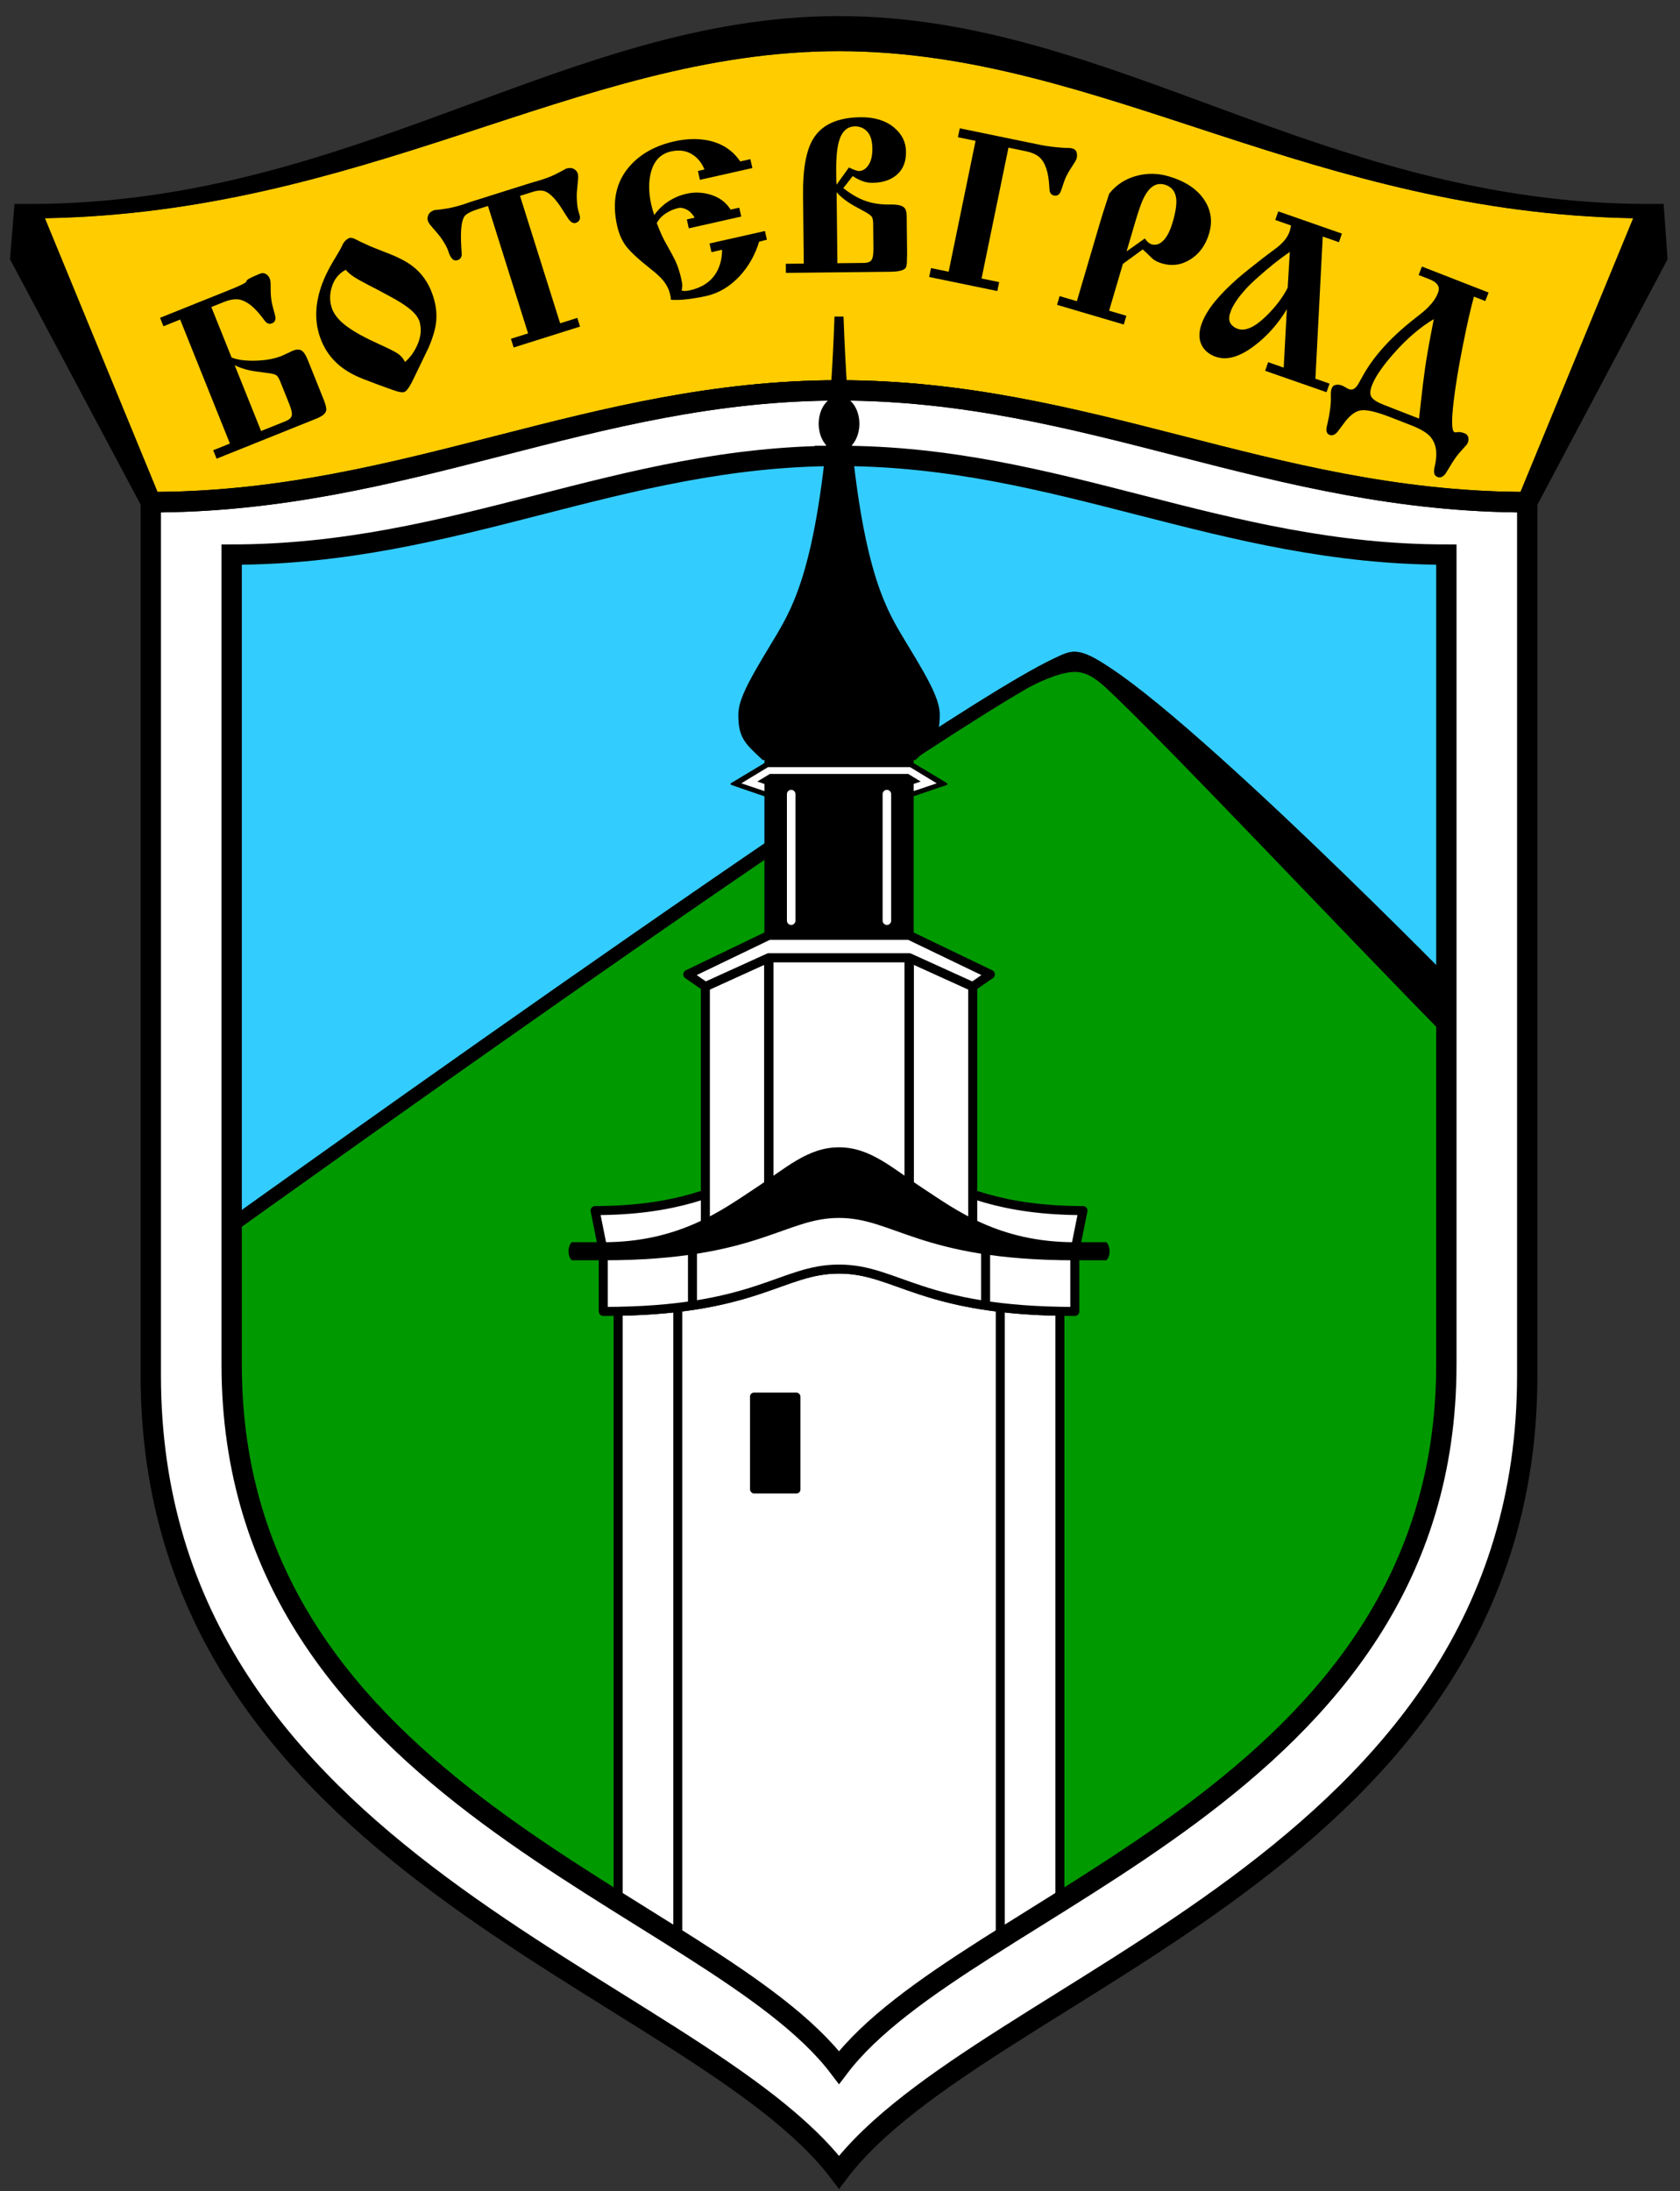 <?xml version="1.0" encoding="UTF-8" standalone="no"?>
<!-- Created with Inkscape (http://www.inkscape.org/) -->
<svg xmlns:dc="http://purl.org/dc/elements/1.1/" xmlns:cc="http://creativecommons.org/ns#" xmlns:rdf="http://www.w3.org/1999/02/22-rdf-syntax-ns#" xmlns:svg="http://www.w3.org/2000/svg" xmlns="http://www.w3.org/2000/svg" xmlns:sodipodi="http://sodipodi.sourceforge.net/DTD/sodipodi-0.dtd" xmlns:inkscape="http://www.inkscape.org/namespaces/inkscape" width="744" height="970" id="svg2" version="1.1" inkscape:version="0.48.4 r9939" sodipodi:docname="Botevgrad_COA.svg">
  <rect width="100%" height="100%" fill="#333333" stroke="none"/>
  <defs id="defs4"/>
  <sodipodi:namedview id="base" pagecolor="#ffffff" bordercolor="#666666" borderopacity="1.0" inkscape:pageopacity="0" inkscape:pageshadow="2" inkscape:zoom="0.70710678" inkscape:cx="533.40233" inkscape:cy="624.67184" inkscape:document-units="px" inkscape:current-layer="layer1" showgrid="true" inkscape:window-width="1280" inkscape:window-height="972" inkscape:window-x="-8" inkscape:window-y="-8" inkscape:window-maximized="1" showguides="false" inkscape:snap-global="true" inkscape:snap-from-guide="true" inkscape:snap-bbox="false" inkscape:snap-page="true" inkscape:guide-bbox="true" inkscape:object-nodes="false" inkscape:object-paths="false" inkscape:snap-nodes="true" showborder="false" inkscape:showpageshadow="true">
    <sodipodi:guide orientation="1,0" position="371.573,875.218" id="guide4299"/>
  </sodipodi:namedview>
  <g inkscape:label="Layer 1" inkscape:groupmode="layer" id="layer1" transform="translate(0,-82.362)" style="display:inline">
    <path style="fill:#ffcc00;fill-opacity:1;stroke:none" d="m 371.562,22.656 c -58.696,0 -111.575,18.657 -168.219,37.125 C 148.464,77.674 89.987,95.345 19.875,96.594 L 69.75,217.75 c 110.225,-0.868 191.104,-49.438 301.812,-49.438 110.7,0 191.601,48.562 301.812,49.438 L 723.281,96.594 C 653.169,95.344 594.687,77.643 539.812,59.75 483.175,41.282 430.259,22.656 371.562,22.656 z" id="rect3793" transform="translate(0,82.362)" inkscape:connector-curvature="0" sodipodi:nodetypes="ssccsccss"/>
    <path style="fill:#009900;fill-opacity:1;stroke:none" d="m 640.531,459.031 c -22.271,-22.618 -52.967,-54.663 -81.688,-84.5 -14.711,-15.283 -28.798,-29.875 -40.781,-42.094 -11.983,-12.218 -21.864,-22.049 -28.125,-27.844 -1.335,-1.235 -2.575,-2.313 -3.781,-3.219 -1.206,-0.905 -2.362,-1.66 -3.5,-2.25 -1.138,-0.59 -2.245,-1.025 -3.375,-1.312 -1.13,-0.288 -2.285,-0.406 -3.469,-0.406 -1.796,0.032 -3.803,0.378 -5.875,0.938 -2.072,0.56 -4.225,1.32 -6.219,2.125 -3.988,1.61 -7.451,3.418 -9,4.312 -5.858,3.382 -12.654,7.548 -20.25,12.312 -7.596,4.765 -15.993,10.128 -25,16 -18.013,11.743 -38.49,25.485 -60.125,40.188 -21.635,14.703 -44.428,30.367 -67.031,46.062 -45.206,31.391 -89.684,62.816 -122.875,86.375 -33.191,23.559 -55.094,39.25 -55.094,39.25 l -1.75,-2.438 0,61.469 c 0,190.758 212.819,237.075 268.969,311.219 C 427.712,841.075 640.531,794.758 640.531,604 l 0,-144.969 z" id="path4609" transform="translate(0,82.362)" inkscape:connector-curvature="0"/>
    <path style="fill:#33ccff;fill-opacity:1;stroke:none" d="m 371.562,201.812 c -97.401,0 -169.185,43.688 -268.969,43.688 l 0,293.344 c 1.337,-0.959 21.199,-15.187 53.344,-38 33.2,-23.562 77.706,-54.998 122.938,-86.406 22.616,-15.704 45.403,-31.401 67.062,-46.125 21.659,-14.724 42.19,-28.476 60.25,-40.25 9.03,-5.887 17.428,-11.278 25.062,-16.062 7.635,-4.784 14.506,-8.962 20.438,-12.406 5.932,-3.444 10.948,-6.149 14.906,-8.031 1.972,-0.938 3.588,-1.715 5.062,-2.25 1.475,-0.535 2.809,-0.829 4.219,-0.812 l 0.031,0 c 1.105,0.017 2.222,0.208 3.375,0.531 1.153,0.323 2.349,0.782 3.594,1.375 2.489,1.185 5.196,2.868 8.312,4.906 3.116,2.038 6.56,4.495 10.25,7.281 3.69,2.786 7.628,5.902 11.781,9.312 8.307,6.821 17.426,14.768 26.875,23.25 9.449,8.482 19.227,17.499 28.812,26.531 9.585,9.033 18.976,18.067 27.688,26.531 8.711,8.464 16.74,16.356 23.562,23.125 12.358,12.261 18.895,18.933 20.375,20.438 l 0,-186.281 c -99.784,0 -171.567,-43.688 -268.969,-43.688 z" id="rect4599" transform="translate(0,82.362)" inkscape:connector-curvature="0"/>
    <path style="font-size:medium;font-style:normal;font-variant:normal;font-weight:normal;font-stretch:normal;text-indent:0;text-align:start;text-decoration:none;line-height:normal;letter-spacing:normal;word-spacing:normal;text-transform:none;direction:ltr;block-progression:tb;writing-mode:lr-tb;text-anchor:start;baseline-shift:baseline;color:#000000;fill:#000000;fill-opacity:1;stroke:none;stroke-width:6;marker:none;visibility:visible;display:inline;overflow:visible;enable-background:accumulate;font-family:Sans;-inkscape-font-specification:Sans" d="m 475.875,370.875 c -2.82,-0.033 -5.337,1.186 -9.281,3.062 -3.958,1.883 -8.974,4.587 -14.906,8.031 -11.864,6.888 -27.44,16.695 -45.5,28.469 -36.121,23.548 -82.081,54.967 -127.312,86.375 -90.463,62.816 -178.031,125.656 -178.031,125.656 l 3.5,4.875 c 0,0 87.556,-62.844 177.969,-125.625 45.206,-31.391 91.129,-62.763 127.156,-86.25 18.013,-11.743 33.535,-21.549 45.25,-28.312 3.099,-1.789 13.912,-7.27 21.094,-7.397 4.736,0 8.801,2.246 14.139,7.187 25.044,23.179 107.844,111.185 152.579,156.523 l 0.125,-27.188 c 0,0 -35.408,-36.088 -73.75,-72.219 -19.171,-18.065 -39.073,-36.139 -55.688,-49.781 -8.307,-6.821 -15.799,-12.518 -22.031,-16.594 -6.233,-4.076 -10.861,-6.747 -15.281,-6.812 l -0.031,0 z" id="path4593" inkscape:connector-curvature="0" sodipodi:nodetypes="cssssccssscsccsssccc"/>
    <path style="fill:#ffffff;stroke:#000000;stroke-width:4;stroke-miterlimit:4" d="m 371.562,561.781 c -24.938,0 -35.605,17.523 -97.812,18.688 L 273.75,842 c 41.075,25.741 78.608,47.86 97.812,73.219 C 390.767,889.86 428.3,867.741 469.375,842 l 0,-261.531 c -62.18,-1.17 -72.879,-18.688 -97.812,-18.688 z" id="rect3800" inkscape:connector-curvature="0" sodipodi:nodetypes="scccccs" transform="translate(0,82.362)"/>
    <path style="fill:#ffffff;stroke:#000000;stroke-width:9;stroke-linecap:butt;stroke-linejoin:miter;stroke-miterlimit:4;stroke-opacity:1;stroke-dasharray:none" d="m 371.562,172.812 c -110.369,0 -191.712,49.531 -304.781,49.531 l 0,386.531 c 0,216.155 241.156,268.672 304.781,352.688 63.625,-84.016 304.781,-136.533 304.781,-352.688 l 0,-386.531 c -113.069,0 -194.412,-49.531 -304.781,-49.531 z m 0,29 c 97.401,0 169.185,43.688 268.969,43.688 l 0,358.5 c 0,190.758 -212.819,237.075 -268.969,311.219 C 315.413,841.075 102.594,794.758 102.594,604 l 0,-358.5 c 99.784,0 171.567,-43.688 268.969,-43.688 z" id="path3791" inkscape:label="shield" inkscape:connector-curvature="0" transform="translate(0,82.362)"/>
    <path style="font-size:medium;font-style:normal;font-variant:normal;font-weight:normal;font-stretch:normal;text-indent:0;text-align:start;text-decoration:none;line-height:normal;letter-spacing:normal;word-spacing:normal;text-transform:none;direction:ltr;block-progression:tb;writing-mode:lr-tb;text-anchor:start;baseline-shift:baseline;color:#000000;fill:#000000;fill-opacity:1;stroke:none;stroke-width:9;marker:none;visibility:visible;display:inline;overflow:visible;enable-background:accumulate;font-family:Sans;-inkscape-font-specification:Sans" d="m 371.562,89.487 c -60.784,0 -114.773,21.074 -171.312,41.844 -56.54,20.77 -115.634,41.312 -187.062,41.312 l -6.781,0 -1.98,24.472 58.23,109.34 1.156,2.75 3,0 c 114.383,0 195.738,-49.531 304.75,-49.531 109.012,0 190.398,49.531 304.781,49.531 l 3,0 1.156,-2.75 58.01,-109.34 -1.76,-24.472 -6.781,0 c -71.428,0 -130.523,-20.543 -187.062,-41.312 C 486.367,110.561 432.347,89.487 371.562,89.487 z m 0.011,15.534 c 58.696,0 111.607,18.639 168.245,37.106 54.874,17.893 113.35,35.588 183.463,36.838 L 673.375,300.112 c -110.211,-0.875 -191.113,-49.438 -301.812,-49.438 -110.709,0 -191.588,48.57 -301.812,49.438 L 19.875,178.965 c 70.112,-1.249 128.595,-18.944 183.475,-36.837 56.644,-18.468 109.528,-37.107 168.224,-37.107 z" id="path3827" inkscape:connector-curvature="0" sodipodi:nodetypes="sssccccsssccccssscsccsccssc" inkscape:label="crown"/>
    <g transform="translate(6.907,-2)" style="font-size:83.541px;font-style:normal;font-variant:normal;font-weight:normal;font-stretch:normal;line-height:125%;letter-spacing:0px;word-spacing:0px;fill:#000000;fill-opacity:1;stroke:none;font-family:Izhitsa;-inkscape-font-specification:Izhitsa" id="text2996">
      <path d="m 63.979,225.047 31.804,-12.768 c 4.395,-1.764 6.551,-2.923 6.467,-3.476 -0.084,-0.552 1.923,-1.651 6.021,-3.297 0.892,-0.358 1.736,-0.317 2.532,0.122 0.796,0.439 1.397,1.164 1.802,2.173 0.215,0.535 0.323,1.319 0.326,2.354 0.025,1.783 0.045,3.034 0.058,3.753 0.013,0.719 0.091,1.687 0.235,2.905 0.144,1.218 0.467,2.709 0.969,4.473 0.502,1.764 0.788,2.908 0.86,3.431 0.145,1.39 -0.347,2.311 -1.476,2.764 -1.069,0.429 -2.026,0.193 -2.871,-0.71 -0.238,-0.247 -0.733,-0.876 -1.483,-1.886 -3.367,-4.44 -6.585,-7.045 -9.653,-7.815 -1.997,-0.507 -4.48,-0.165 -7.449,1.027 l -2.05,0.823 -3.385,1.359 8.976,22.359 c 2.699,1.055 6.279,1.514 10.742,1.378 4.463,-0.136 8.268,-0.836 11.414,-2.099 l 3.583,-1.644 c 0.331,-0.202 0.854,-0.447 1.568,-0.734 1.365,-0.548 2.544,-0.573 3.537,-0.075 0.993,0.498 1.967,1.934 2.92,4.308 l 6.975,17.373 c 0.954,2.376 1.336,4.016 1.148,4.919 -0.283,1.355 -1.701,2.546 -4.255,3.571 l -44.278,17.776 -1.502,-3.741 7.395,-2.969 -22.032,-54.878 -7.395,2.969 z m 44.738,50.11 10.957,-4.399 c 1.484,-0.596 2.354,-1.393 2.609,-2.392 0.255,-0.999 -0.107,-2.716 -1.085,-5.152 l -4.041,-10.065 c -0.549,-1.367 -1.114,-2.261 -1.697,-2.682 -0.583,-0.422 -1.998,-0.768 -4.244,-1.038 -3.471,-0.4 -6.039,-0.782 -7.703,-1.147 -2.424,-0.544 -4.588,-1.296 -6.49,-2.256 z" style="font-size:96px" id="path3018"/>
      <path d="m 147.834,189.71 c 0.481,-0.175 1.161,-0.083 2.04,0.276 0.224,0.056 1.179,0.525 2.865,1.409 1.968,0.916 3.398,1.569 4.29,1.959 0.892,0.39 3.282,1.34 7.172,2.851 5.219,1.98 9.174,4.046 11.865,6.197 3.81,2.972 6.624,6.953 8.444,11.942 1.557,4.27 2.138,8.384 1.743,12.344 -0.314,3.248 -1.451,7.136 -3.41,11.666 -0.266,0.575 -2.342,4.875 -6.228,12.9 -1.87,4.021 -3.346,6.229 -4.429,6.624 -0.662,0.242 -1.677,0.169 -3.044,-0.218 -1.367,-0.387 -4.22,-1.39 -8.559,-3.009 -5.195,-1.92 -8.42,-3.197 -9.674,-3.831 -3.61,-1.679 -6.633,-3.709 -9.067,-6.092 -3.039,-2.912 -5.326,-6.472 -6.861,-10.679 -2.347,-6.435 -2.449,-13.347 -0.307,-20.735 1.308,-4.633 3.706,-9.731 7.194,-15.295 0.64,-1.05 1.248,-2.09 1.825,-3.12 0.291,-0.513 0.569,-1.058 0.836,-1.633 0.398,-0.962 0.897,-1.74 1.499,-2.334 0.602,-0.594 1.203,-1 1.805,-1.22 z m -1.611,14.075 c -3.034,1.583 -5.085,4.085 -6.153,7.507 -1.068,3.422 -1.043,6.666 0.076,9.732 1.031,2.826 3.344,5.525 6.939,8.097 3.245,2.359 8.005,4.948 14.278,7.768 4,1.811 6.655,3.159 7.965,4.044 1.31,0.885 2.351,2.106 3.124,3.665 2.334,-2.009 4.175,-4.572 5.525,-7.688 1.35,-3.116 1.753,-6.073 1.208,-8.87 -0.099,-0.646 -0.224,-1.179 -0.378,-1.599 -0.11,-0.301 -0.357,-0.79 -0.741,-1.467 -1.342,-2.373 -4.513,-4.998 -9.515,-7.874 -0.7,-0.425 -3.588,-1.994 -8.665,-4.707 -2.588,-1.303 -5.203,-2.683 -7.845,-4.138 -2.642,-1.455 -4.582,-2.945 -5.82,-4.468 z" style="font-size:96px" id="path3020"/>
      <path d="m 226.961,231.943 -17.764,-56.405 -3.937,1.24 c -3.663,1.154 -5.847,2.311 -6.555,3.471 -1.31,2.024 -1.75,6.592 -1.321,13.703 0.044,0.992 0.108,1.944 0.193,2.857 -0.023,1.416 -0.615,2.307 -1.775,2.672 -1.038,0.327 -1.874,0.121 -2.509,-0.618 -0.635,-0.739 -1.126,-1.658 -1.472,-2.757 -0.385,-1.222 -0.946,-2.471 -1.684,-3.748 -0.738,-1.277 -1.474,-2.387 -2.207,-3.33 -0.733,-0.943 -1.884,-2.309 -3.452,-4.096 -1.034,-1.151 -1.666,-2.092 -1.897,-2.824 -0.269,-0.855 -0.183,-1.754 0.258,-2.698 0.441,-0.944 1.333,-1.627 2.676,-2.05 1.702,-0.135 3.589,-0.377 5.659,-0.727 2.071,-0.35 4.418,-0.938 7.043,-1.765 l 3.268,-1.131 27.195,-8.565 3.324,-0.945 c 2.93,-0.923 5.222,-1.796 6.876,-2.618 1.653,-0.823 3.307,-1.695 4.962,-2.618 1.282,-0.404 2.384,-0.365 3.307,0.115 0.923,0.48 1.529,1.179 1.818,2.095 0.173,0.55 0.22,1.34 0.141,2.37 -0.174,2.002 -0.358,3.973 -0.552,5.912 -0.085,1.435 -0.059,2.954 0.076,4.556 0.135,1.602 0.366,2.922 0.693,3.959 0.423,1.343 0.631,2.216 0.625,2.62 -0.021,1.215 -0.641,2.014 -1.862,2.398 -1.161,0.366 -2.314,-0.311 -3.459,-2.031 -0.494,-0.717 -1.421,-2.17 -2.779,-4.359 -2.606,-4.01 -4.963,-6.487 -7.071,-7.433 -1.487,-0.672 -3.391,-0.643 -5.71,0.087 l -1.741,0.548 -3.937,1.24 17.764,56.405 7.601,-2.394 1.211,3.845 -29.394,9.257 -1.211,-3.845 z" style="font-size:96px" id="path3022"/>
      <path d="m 297.253,181.506 3.464,-0.778 c -0.967,-1.685 -2.137,-2.881 -3.51,-3.59 -1.373,-0.708 -2.591,-0.944 -3.652,-0.705 -1.999,0.449 -3.87,1.246 -5.612,2.392 -1.742,1.146 -3.078,2.577 -4.005,4.293 0.922,2.351 1.675,4.166 2.257,5.446 0.583,1.279 1.41,2.849 2.482,4.708 1.863,3.321 3.052,5.546 3.568,6.675 1.032,2.262 1.885,4.891 2.558,7.887 0.281,1.25 0.43,2.135 0.448,2.656 0.018,0.52 -0.072,1.36 -0.27,2.52 0.973,0.24 2.177,0.199 3.611,-0.123 5.372,-1.206 9.254,-3.783 11.647,-7.729 1.763,-2.954 2.636,-6.365 2.62,-10.233 l -4.682,1.052 -0.862,-3.839 24.54,-5.511 0.862,3.839 -3.443,0.872 c -1.771,5.842 -4.633,10.913 -8.588,15.212 -4.335,4.647 -9.251,7.587 -14.747,8.822 -2.622,0.589 -5.386,1.062 -8.29,1.419 -2.904,0.357 -5.394,0.44 -7.469,0.249 0.026,-0.464 -0.014,-0.931 -0.119,-1.4 -0.105,-0.469 -0.186,-0.828 -0.242,-1.078 -0.491,-2.186 -1.544,-4.245 -3.159,-6.179 -1.253,-1.488 -3.03,-3.122 -5.331,-4.901 -5.424,-4.293 -9.066,-7.657 -10.925,-10.093 -1.859,-2.436 -3.195,-5.464 -4.009,-9.085 -2.384,-10.616 -0.55,-19.392 5.501,-26.326 4.806,-5.473 11.393,-9.149 19.761,-11.029 5.244,-1.178 10.092,-1.349 14.544,-0.513 6.369,1.194 11.271,4.324 14.705,9.39 l 4.496,-1.01 0.883,3.933 -23.231,5.217 -0.883,-3.933 2.904,-0.652 c -1.13,-2.697 -2.71,-4.769 -4.741,-6.217 -2.823,-2.054 -6.171,-2.647 -10.044,-1.777 -4.558,1.024 -7.519,4.05 -8.882,9.078 -1.142,4.258 -1.102,9.103 0.118,14.536 0.365,1.624 0.801,3.132 1.31,4.525 1.91,-2.593 4.087,-4.655 6.53,-6.188 2.443,-1.533 5.039,-2.607 7.787,-3.225 3.686,-0.828 7.369,-0.638 11.05,0.569 3.681,1.207 6.494,3.363 8.438,6.467 l 3.839,-0.862 0.883,3.933 -23.228,5.216 z" style="font-size:96px" id="path3024"/>
      <path d="m 349.056,201.04 -0.326,-30.432 c -0.124,-11.583 1.418,-19.92 4.628,-25.009 3.839,-6.122 10.782,-9.236 20.831,-9.344 6.144,-0.066 11.088,1.449 14.833,4.543 3.488,2.908 5.255,6.473 5.301,10.696 0.051,4.801 -1.543,8.402 -4.783,10.804 -2.602,1.948 -5.951,2.944 -10.047,2.988 -1.537,0.017 -2.996,-0.224 -4.378,-0.721 -1.381,-0.497 -2.845,-1.249 -4.391,-2.256 l -4.168,5.324 c 3.357,2.652 6.625,4.537 9.805,5.655 3.18,1.118 6.69,1.657 10.53,1.616 l 0.864,-0.009 c 2.881,-0.031 4.806,0.428 5.775,1.377 0.713,0.698 1.078,1.91 1.097,3.639 l 0.018,1.632 0.164,15.263 -0.069,2.594 c 0.021,1.982 -0.221,3.232 -0.727,3.749 -0.951,0.971 -3.153,1.475 -6.608,1.512 l -46.269,0.496 -0.043,-4.031 z m 14.879,-0.16 11.809,-0.127 c 1.599,-0.017 2.699,-0.445 3.298,-1.283 0.599,-0.838 0.885,-2.57 0.857,-5.195 l -0.116,-10.845 c -0.016,-1.473 -0.219,-2.511 -0.611,-3.115 -0.391,-0.604 -1.584,-1.44 -3.578,-2.506 -3.09,-1.631 -5.344,-2.918 -6.763,-3.862 -2.064,-1.386 -3.808,-2.871 -5.234,-4.456 z m -0.373,-34.75 5.488,-7.644 c 0.837,0.438 1.689,0.813 2.557,1.124 0.868,0.311 1.493,0.465 1.876,0.46 1.344,-0.014 2.553,-0.635 3.628,-1.861 1.582,-1.81 2.354,-4.507 2.316,-8.091 -0.036,-3.392 -0.783,-5.881 -2.241,-7.465 -1.458,-1.584 -3.274,-2.364 -5.45,-2.341 -3.519,0.038 -5.896,2.271 -7.13,6.701 -0.862,3.017 -1.261,7.501 -1.198,13.452 0.011,1.025 0.021,2.002 0.031,2.93 0.01,0.928 0.051,1.839 0.123,2.735 z" style="font-size:96px" id="path3026"/>
      <path d="m 418.137,141.162 35.355,7.278 c 3.07,0.632 6.507,1.078 10.31,1.339 0.84,0.043 1.603,0.07 2.287,0.08 0.684,0.01 1.183,0.048 1.496,0.112 1.127,0.232 1.854,0.741 2.183,1.528 0.329,0.787 0.383,1.713 0.164,2.778 -0.116,0.564 -0.459,1.277 -1.03,2.139 -0.961,1.501 -1.635,2.555 -2.021,3.161 -0.386,0.607 -0.849,1.426 -1.388,2.459 -0.54,1.033 -1.084,2.407 -1.634,4.123 -0.55,1.716 -0.938,2.812 -1.166,3.288 -0.648,1.239 -1.567,1.735 -2.757,1.49 -1.129,-0.232 -1.797,-0.958 -2.005,-2.177 -0.06,-0.337 -0.124,-1.134 -0.193,-2.391 -0.359,-5.561 -1.604,-9.51 -3.735,-11.845 -1.385,-1.525 -3.645,-2.611 -6.781,-3.256 l -2.161,-0.445 -5.36,-1.103 -11.923,57.921 7.802,1.606 -0.813,3.948 -30.182,-6.213 0.813,-3.948 7.805,1.607 11.923,-57.921 -7.805,-1.607 z" style="font-size:96px" id="path3028"/>
      <path d="m 490.372,201.176 -6.104,20.72 7.641,2.251 -1.139,3.867 -29.559,-8.707 1.139,-3.867 7.644,2.252 9.928,-33.704 c 0.724,-2.456 1.459,-4.842 2.207,-7.156 0.748,-2.315 1.479,-4.568 2.192,-6.761 3.064,-3.835 6.998,-6.43 11.8,-7.783 4.803,-1.353 9.659,-1.307 14.57,0.14 7.305,2.152 12.551,5.632 15.739,10.439 2.996,4.552 3.707,9.498 2.134,14.84 -1.501,5.096 -4.242,8.909 -8.223,11.439 -3.981,2.53 -8.181,3.144 -12.6,1.842 -1.596,-0.47 -2.915,-1.092 -3.956,-1.865 -0.271,-0.214 -1.234,-1.132 -2.89,-2.754 l -1.728,-1.609 z m 1.628,-5.525 8.09,-5.723 c 0.982,1.423 1.963,2.28 2.945,2.569 1.474,0.434 2.884,0.182 4.227,-0.758 2.113,-1.511 3.829,-4.508 5.149,-8.989 1.32,-4.481 1.846,-7.963 1.577,-10.445 -0.379,-3.247 -2.072,-5.314 -5.079,-6.2 -4.052,-1.194 -7.369,1.232 -9.95,7.276 -0.878,2.077 -1.978,5.356 -3.298,9.837 z" style="font-size:96px" id="path3030"/>
      <path d="m 564.83,184.175 -6.979,-2.435 1.328,-3.806 28.19,9.835 -1.328,3.806 -7.162,-2.499 -3.246,62.923 6.254,2.182 -1.328,3.806 -27.191,-9.487 1.328,-3.806 6.888,2.403 1.394,-25.848 c -3.876,6.442 -8.627,11.8 -14.253,16.074 -6.566,5.03 -12.297,6.691 -17.191,4.983 -2.84,-0.991 -4.882,-2.619 -6.125,-4.883 -1.44,-2.672 -1.518,-5.851 -0.232,-9.535 1.139,-3.264 3.18,-6.687 6.124,-10.269 2.573,-3.101 5.868,-6.425 9.883,-9.972 2.808,-2.411 6.626,-5.485 11.453,-9.222 1.945,-1.491 3.919,-2.971 5.921,-4.441 2.886,-2.247 4.761,-4.61 5.626,-7.088 0.253,-0.725 0.468,-1.632 0.646,-2.722 z m -1.478,27.547 0.951,-15.834 c -2.942,2.023 -5.601,4.01 -7.978,5.96 -1.986,1.612 -3.819,3.175 -5.5,4.69 -2.724,2.37 -4.816,4.385 -6.276,6.045 -2.756,3.037 -4.79,5.954 -6.103,8.749 l -0.822,2.357 c -0.328,1.716 -0.14,3.07 0.564,4.061 0.704,0.991 1.721,1.719 3.05,2.183 3.325,1.16 7.501,-0.705 12.527,-5.596 4.207,-4.09 7.403,-8.296 9.587,-12.616 z" style="font-size:96px" id="path3032"/>
      <path d="m 652.325,213.86 -1.464,3.759 -5.009,-1.952 c -1.325,4.634 -2.946,11.746 -4.862,21.337 -1.916,9.591 -3.294,17.931 -4.135,25.022 -1.015,8.603 -0.896,13.149 0.356,13.637 0.298,0.116 0.815,0.112 1.551,-0.014 0.735,-0.125 1.729,0.056 2.981,0.544 0.835,0.325 1.354,0.888 1.557,1.688 0.203,0.8 0.153,1.588 -0.149,2.363 -0.162,0.417 -0.34,0.742 -0.534,0.976 -0.194,0.234 -0.8,0.908 -1.818,2.023 -1.018,1.115 -1.836,2.067 -2.452,2.857 -0.617,0.79 -1.377,1.902 -2.279,3.336 -1.873,3.048 -2.821,4.601 -2.844,4.661 -1.164,1.401 -2.313,1.881 -3.447,1.44 -0.954,-0.372 -1.473,-1.02 -1.559,-1.947 -0.086,-0.926 0.021,-1.95 0.319,-3.07 1.269,-5.551 0.601,-9.829 -2.004,-12.836 -1.514,-1.757 -4.358,-3.449 -8.531,-5.075 l -9.126,-3.555 c -6.32,-2.462 -10.753,-3.468 -13.298,-3.018 -2.545,0.451 -5.126,2.536 -7.743,6.256 -1.587,2.13 -2.444,3.273 -2.571,3.428 -1.155,1.2 -2.269,1.59 -3.343,1.172 -0.954,-0.372 -1.431,-1.176 -1.431,-2.413 0.007,-0.546 0.201,-1.57 0.58,-3.071 0.379,-1.501 0.728,-3.409 1.046,-5.724 0.318,-2.315 0.434,-4.245 0.349,-5.789 -0.007,-0.688 0.005,-1.335 0.035,-1.942 0.03,-0.607 0.149,-1.178 0.359,-1.715 0.348,-0.894 0.976,-1.404 1.884,-1.531 0.908,-0.127 1.78,-0.028 2.615,0.297 0.477,0.186 1.02,0.466 1.63,0.841 0.61,0.375 1.094,0.632 1.452,0.772 1.252,0.488 2.407,0.079 3.464,-1.225 0.365,-0.409 1.173,-1.778 2.423,-4.105 2.187,-4.026 4.915,-7.942 8.184,-11.75 4.047,-4.743 9.179,-9.543 15.398,-14.4 2.74,-2.093 4.633,-3.692 5.679,-4.796 2.026,-2.026 3.457,-4.112 4.294,-6.26 0.418,-1.074 0.505,-2.001 0.26,-2.782 -0.44,-1.339 -1.764,-2.438 -3.969,-3.298 l -4.832,-1.882 1.464,-3.759 z m -46.367,49.73 15.563,6.063 0.826,-7.407 c 0.626,-5.663 1.243,-10.642 1.852,-14.938 0.609,-4.296 1.555,-9.765 2.84,-16.408 l 1.021,-5.268 c -5.886,3.475 -11.695,8.424 -17.427,14.846 -5.13,5.763 -8.438,10.553 -9.925,14.37 -0.93,2.386 -1.003,4.161 -0.219,5.324 0.783,1.164 2.606,2.303 5.469,3.418 z" style="font-size:96px" id="path3034"/>
    </g>
    <path style="fill:none;stroke:none" d="m 85.641,289.042 c 0,0 196.474,-84.211 286.359,-84.211 89.885,0 286.359,84.211 286.359,84.211" id="path3770" inkscape:connector-curvature="0" sodipodi:nodetypes="czc"/>
    <path sodipodi:nodetypes="ccccccc" inkscape:connector-curvature="0" id="path3779" d="m 475.987,636.244 0,26.645 c -68.092,0 -78.618,-18.75 -104.413,-18.75 -25.795,0 -36.321,18.75 -104.413,18.75 l 0,-26.645 c 68.092,0 78.618,-18.75 104.413,-18.75 25.795,0 36.321,18.75 104.413,18.75 z" style="fill:#ffffff;stroke:#000000;stroke-width:4;stroke-linecap:butt;stroke-linejoin:round;stroke-miterlimit:4;stroke-opacity:1;stroke-dasharray:none"/>
    <path style="fill:#ffffff;stroke:#000000;stroke-width:4;stroke-linecap:butt;stroke-linejoin:round;stroke-miterlimit:4;stroke-opacity:1;stroke-dasharray:none" d="m 479.605,618.244 -3.618,18 c -68.092,0 -78.618,-18.75 -104.413,-18.75 -25.795,0 -36.321,18.75 -104.413,18.75 l -3.618,-18 c 70.452,0 82.237,-34.75 108.032,-34.75 25.795,0 37.58,34.75 108.032,34.75 z" id="path3785" inkscape:connector-curvature="0" sodipodi:nodetypes="ccccccc"/>
    <g id="g3823">
      <path transform="translate(0,82.362)" sodipodi:nodetypes="cccscccc" inkscape:connector-curvature="0" id="rect3811" d="m 340.5,423.938 -28.125,12.781 0,113.594 c 29.948,-5.442 40.61,-15.188 59.188,-15.188 18.584,0 29.248,9.746 59.219,15.188 l 0,-113.594 L 402.625,423.938 z" style="fill:#ffffff;stroke:#000000;stroke-width:4;stroke-miterlimit:4;stroke-dasharray:none"/>
      <path transform="translate(0,82.362)" inkscape:connector-curvature="0" id="path3819" d="m 340.5,423.938 0,118.78" style="fill:none;stroke:#000000;stroke-width:4;stroke-linecap:butt;stroke-linejoin:miter;stroke-miterlimit:4;stroke-opacity:1;stroke-dasharray:none"/>
      <path transform="translate(0,82.362)" inkscape:connector-curvature="0" id="path3821" d="m 402.625,423.938 0,118.778" style="fill:none;stroke:#000000;stroke-width:4;stroke-linecap:butt;stroke-linejoin:miter;stroke-miterlimit:4;stroke-opacity:1;stroke-dasharray:none"/>
    </g>
    <path style="font-size:medium;font-style:normal;font-variant:normal;font-weight:normal;font-stretch:normal;text-indent:0;text-align:start;text-decoration:none;line-height:normal;letter-spacing:normal;word-spacing:normal;text-transform:none;direction:ltr;block-progression:tb;writing-mode:lr-tb;text-anchor:start;baseline-shift:baseline;color:#000000;fill:#000000;fill-opacity:1;stroke:none;stroke-width:8;marker:none;visibility:visible;display:inline;overflow:visible;enable-background:accumulate;font-family:Sans;-inkscape-font-specification:Sans" d="m 371.573,590.24 c -13.867,0 -23.471,9.175 -37.566,18.416 -14.095,9.242 -33.173,23.594 -66.851,23.594 0,0 -9.947,0 -13.969,0 -1.886,1.886 -1.886,6.114 0,8 4.114,0 13.969,0 13.969,0 34.413,0 54.67,-4.816 69.312,-9.594 C 351.111,625.879 359.634,621.5 371.562,621.5 c 11.928,0 20.482,4.379 35.125,9.156 14.643,4.777 34.899,9.594 69.312,9.594 0,0 10.144,0 13.969,0 1.886,-1.886 1.886,-6.114 0,-8 -3.846,0 -13.969,0 -13.969,0 -33.679,0 -52.746,-14.341 -66.836,-23.584 -14.09,-9.243 -23.724,-18.426 -37.591,-18.426 z" id="path3792" inkscape:connector-curvature="0" sodipodi:nodetypes="sssccsssssccsss"/>
    <path style="fill:none;stroke:#000000;stroke-width:4;stroke-linecap:butt;stroke-linejoin:miter;stroke-miterlimit:4;stroke-opacity:1;stroke-dasharray:none" d="m 442.982,578.763 0,279.745" id="path3828" inkscape:connector-curvature="0" inkscape:transform-center-x="-71.40863" transform="translate(0,82.362)"/>
    <path inkscape:transform-center-x="71.40863" inkscape:connector-curvature="0" id="path3830" d="m 300.165,661.125 0,279.745" style="fill:none;stroke:#000000;stroke-width:4;stroke-linecap:butt;stroke-linejoin:miter;stroke-miterlimit:4;stroke-opacity:1;stroke-dasharray:none"/>
    <rect style="fill:#000000;stroke:none" id="rect3832" width="22.33" height="44.659" x="332.154" y="616.447" transform="translate(0,82.362)" rx="1.768" ry="1.768"/>
    <path style="fill:none;stroke:#000000;stroke-width:4;stroke-linecap:butt;stroke-linejoin:miter;stroke-miterlimit:4;stroke-opacity:1;stroke-dasharray:none" d="m 436.477,553.275 0,24.617" id="path3838" inkscape:connector-curvature="0" transform="translate(0,82.362)" sodipodi:nodetypes="cc" inkscape:transform-center-x="-64.90393"/>
    <path inkscape:transform-center-x="64.90393" sodipodi:nodetypes="cc" inkscape:connector-curvature="0" id="path3840" d="m 306.669,635.638 0,24.617" style="fill:none;stroke:#000000;stroke-width:4;stroke-linecap:butt;stroke-linejoin:miter;stroke-miterlimit:4;stroke-opacity:1;stroke-dasharray:none"/>
    <g id="g3842">
      <path style="fill:none;stroke:#000000;stroke-width:4;stroke-linecap:butt;stroke-linejoin:miter;stroke-miterlimit:4;stroke-opacity:1;stroke-dasharray:none" d="m 340.5,423.938 0,118.78" id="path3846" inkscape:connector-curvature="0" transform="translate(0,82.362)"/>
      <path style="fill:none;stroke:#000000;stroke-width:4;stroke-linecap:butt;stroke-linejoin:miter;stroke-miterlimit:4;stroke-opacity:1;stroke-dasharray:none" d="m 402.625,423.938 0,118.778" id="path3848" inkscape:connector-curvature="0" transform="translate(0,82.362)"/>
    </g>
    <g id="g3855">
      <path style="fill:none;stroke:#000000;stroke-width:4;stroke-linecap:butt;stroke-linejoin:miter;stroke-miterlimit:4;stroke-opacity:1;stroke-dasharray:none" d="m 340.5,423.938 0,118.78" id="path3859" inkscape:connector-curvature="0" transform="translate(0,82.362)"/>
      <path style="fill:none;stroke:#000000;stroke-width:4;stroke-linecap:butt;stroke-linejoin:miter;stroke-miterlimit:4;stroke-opacity:1;stroke-dasharray:none" d="m 402.625,423.938 0,118.778" id="path3861" inkscape:connector-curvature="0" transform="translate(0,82.362)"/>
    </g>
    <path style="fill:#ffffff;stroke:#000000;stroke-width:4;stroke-linecap:butt;stroke-linejoin:round;stroke-miterlimit:4;stroke-opacity:1;stroke-dasharray:none" d="m 312.375,436.719 28.125,-12.781 62.125,0 28.156,12.781 7.796,-5.397 -35.952,-17.289 -62.125,0 -35.921,17.289 7.796,5.397" id="path3865" inkscape:connector-curvature="0" transform="translate(0,82.362)" sodipodi:nodetypes="ccccccccc"/>
    <path style="font-size:medium;font-style:normal;font-variant:normal;font-weight:normal;font-stretch:normal;text-indent:0;text-align:start;text-decoration:none;line-height:normal;letter-spacing:normal;word-spacing:normal;text-transform:none;direction:ltr;block-progression:tb;writing-mode:lr-tb;text-anchor:start;baseline-shift:baseline;color:#000000;fill:#000000;fill-opacity:1;fill-rule:nonzero;stroke:none;stroke-width:4;marker:none;visibility:visible;display:inline;overflow:visible;enable-background:accumulate;font-family:Sans;-inkscape-font-specification:Sans" d="m 369.562,140.125 c -0.002,0.045 0.002,0.08 0,0.125 -3.383,92.503 -14.508,120.557 -22.719,135.594 -3.341,6.118 -8.239,13.7 -12.344,20.969 -4.105,7.269 -7.531,14.036 -7.531,19.562 0,4.757 0.619,8.037 2.312,10.906 1.694,2.869 4.224,5.167 7.875,8.594 l 0.562,0.531 0.812,0 0,1.375 -10.031,6.031 -2.766,1.672 c -3.145,1.755 -2.97,1.602 0.281,2.719 l 3.047,1.047 9.469,3.25 0,61.531 0,2 2,0 62.094,0 2,0 0,-2 0,-61.562 9.438,-3.219 3.062,-1.047 c 3.456,-1.048 3.244,-0.937 0.297,-2.719 l -2.766,-1.672 -10.031,-6 0,-1.406 0.781,0 L 406,335.875 c 3.651,-3.426 6.181,-5.724 7.875,-8.594 1.694,-2.869 2.312,-6.149 2.312,-10.906 0,-5.526 -3.427,-12.294 -7.531,-19.562 -4.105,-7.269 -9.034,-14.851 -12.375,-20.969 C 388.07,260.807 376.946,232.753 373.562,140.25 c -0.002,-0.045 0.002,-0.08 0,-0.125 z" transform="translate(0,82.362)" id="rect4523" inkscape:connector-curvature="0" sodipodi:nodetypes="ccssssccccccccccccccccccccccccssssccc"/>
    <path style="font-size:medium;font-style:normal;font-variant:normal;font-weight:normal;font-stretch:normal;text-indent:0;text-align:start;text-decoration:none;line-height:normal;letter-spacing:normal;word-spacing:normal;text-transform:none;direction:ltr;block-progression:tb;writing-mode:lr-tb;text-anchor:start;baseline-shift:baseline;color:#000000;fill:#ffffff;fill-opacity:1;stroke:none;stroke-width:3;marker:none;visibility:visible;display:inline;overflow:visible;enable-background:accumulate;font-family:Sans;-inkscape-font-specification:Sans" d="m 340.094,339.594 -0.344,0.219 -8.688,5.25 -2.75,1.688 3.062,1.031 7.156,2.406 0,-3.156 -3.156,-1.062 5.562,-3.375 30.625,0 30.656,0 5.531,3.375 -3.125,1.031 0,3.188 7.156,-2.406 3.062,-1.031 -2.781,-1.688 -8.656,-5.25 -0.375,-0.219 -0.406,0 -31.062,0 -31.031,0 z" id="path4530" transform="translate(0,82.362)" inkscape:connector-curvature="0" sodipodi:nodetypes="ccccccccccccccccccccccc"/>
    <path style="fill:none;stroke:#ffffff;stroke-width:3.787;stroke-linecap:round;stroke-linejoin:miter;stroke-miterlimit:4;stroke-opacity:1;stroke-dasharray:none" d="m 392.763,489.907 0,-56.01" id="path4554" inkscape:connector-curvature="0"/>
    <path inkscape:connector-curvature="0" id="path4556" d="m 350.384,489.907 0,-56.01" style="fill:none;stroke:#ffffff;stroke-width:3.787;stroke-linecap:round;stroke-linejoin:miter;stroke-miterlimit:4;stroke-opacity:1;stroke-dasharray:none" inkscape:transform-center-x="21.18974" inkscape:transform-center-y="1.6213367"/>
    <path sodipodi:type="arc" style="fill:#000000;stroke:none" id="path4591" sodipodi:cx="371.57343" sodipodi:cy="187.58635" sodipodi:rx="9.0158281" sodipodi:ry="12.25" d="m 380.589,187.586 c 0,6.765 -4.037,12.25 -9.016,12.25 -4.979,0 -9.016,-5.485 -9.016,-12.25 0,-6.765 4.037,-12.25 9.016,-12.25 4.979,0 9.016,5.485 9.016,12.25 z" transform="translate(0,82.362)"/>
  </g>
</svg>